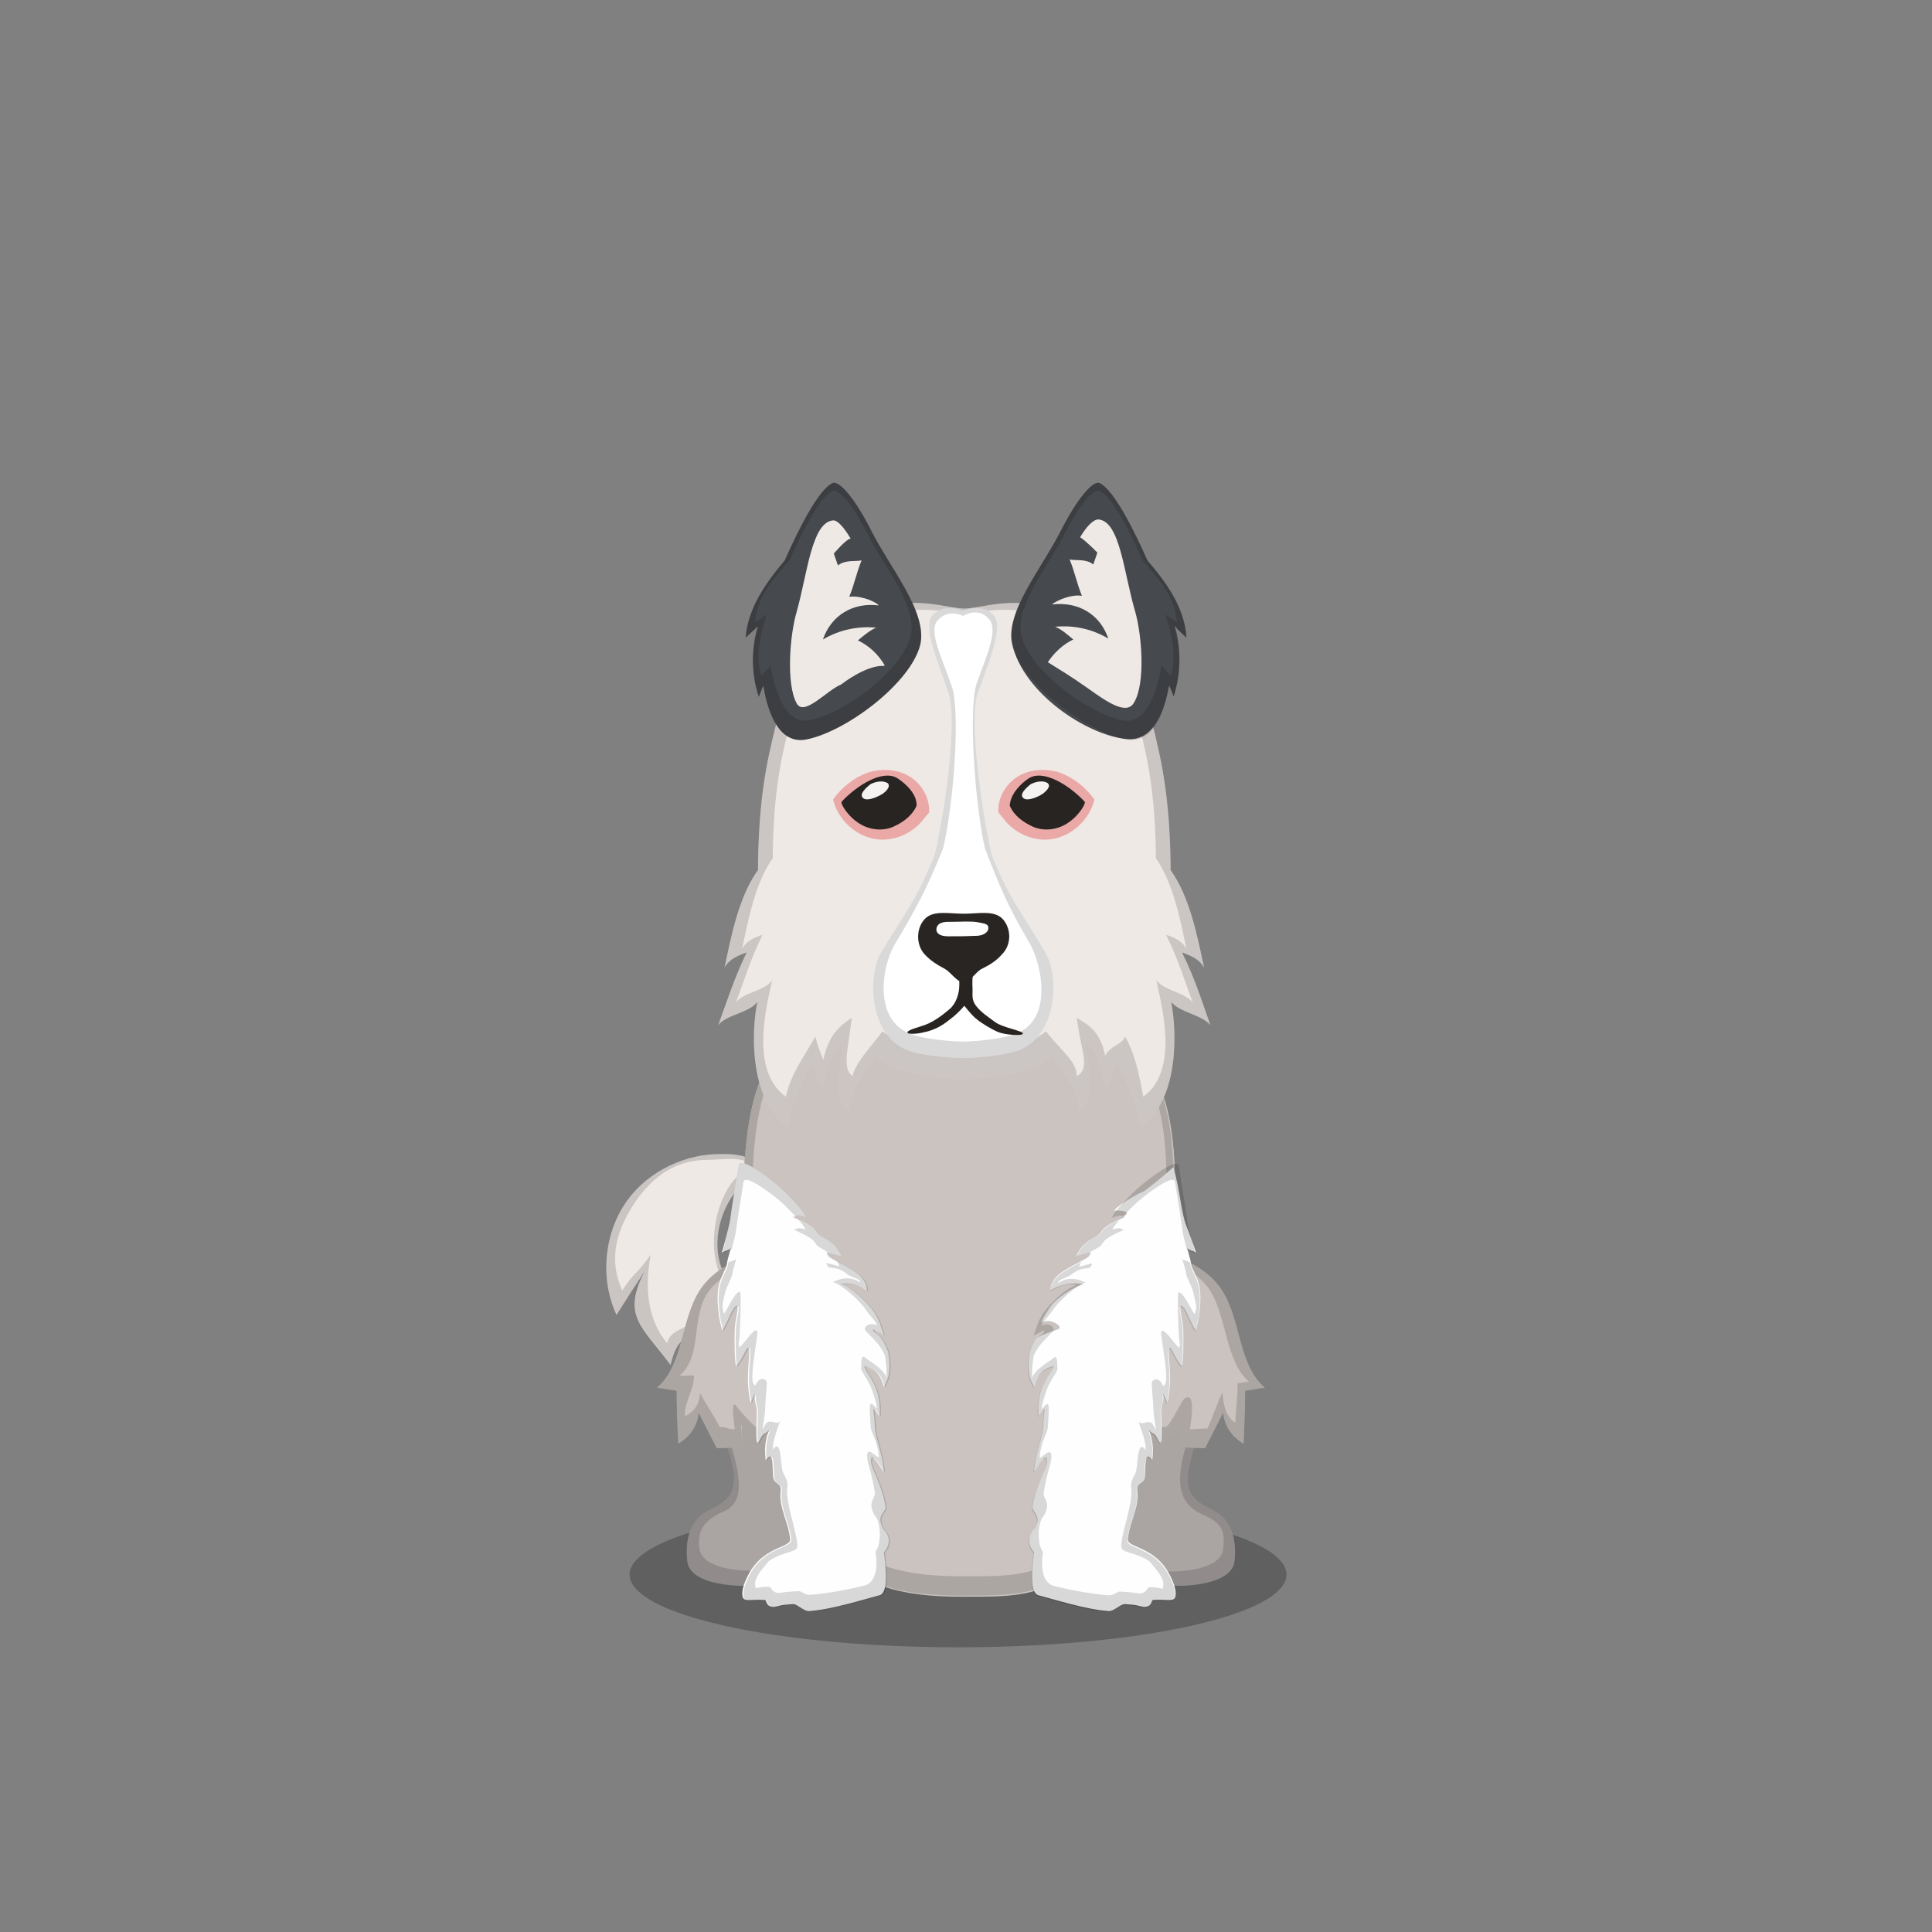﻿<?xml version="1.0" encoding="utf-8"?><!DOCTYPE svg PUBLIC "-//W3C//DTD SVG 1.1//EN" "http://www.w3.org/Graphics/SVG/1.1/DTD/svg11.dtd"><svg x="0" y="0" width="340px" height="340px" viewBox="0, 0, 340, 340" preserveAspectRatio="xMidYMid" font-size="0" id="a" enable-background="new 0 0 340 340" xmlns="http://www.w3.org/2000/svg" xmlns:xlink="http://www.w3.org/1999/xlink" xmlns:xml="http://www.w3.org/XML/1998/namespace" version="1.1"><rect x="0" y="0" width="340" height="340" fill="#808080" stroke="none"/><g id="b" fill="#000"><g id="c"><g transform="translate(0, 0) translate(0, 224)" id="d"><ellipse cx="168.6" cy="53.1" rx="57.8" ry="12.8" fill-opacity="0.25" id="e" /></g><g id="f"><g transform="translate(105.9, 95.6) translate(0, 107)" id="g"><path d="M40.6 27.9 C34 31.5 24.6 28.4 21.5 21.6 C18.3 14.8 22.1 5.6 29.1 2.9 C26.8 1.1 24 0.4 21.1 0.5 C14.8 0.4 8.4 3.4 4.6 8.5 C0.4 14.2 -0.4 22.4 2.6 28.8 C5 25 5 25 7.5 21.2 C3.5 28.9 6.9 30.6 12.1 37.6 C12.7 35.3 13.2 33.9 14.9 32.7 C14.9 34.9 14.9 36.4 15.5 38.3 C16.2 40.7 16.7 41.1 17.2 42.4 C18.3 42.5 19.3 42.1 20.1 41.4 L19.9 44.6 C20.7 44.8 23.2 44.2 24 44.4 C29.1 44.6 37.1 44.8 40.7 39.1 C44.6 33.4 40.6 27.9 40.6 27.9 z" id="h" fill="#EFE9E6" /><path d="M40.6 27.9 C40.6 27.9 44.6 33.4 40.7 39.1 C37.1 44.8 29.1 44.6 24 44.4 C23.2 44.2 20.7 44.8 19.9 44.6 L20.1 41.4 C19.3 42.1 18.3 42.5 17.2 42.4 C16.7 41.1 16.2 40.7 15.5 38.3 C14.9 36.4 14.9 34.9 14.9 32.7 C13.2 33.9 12.7 35.3 12.1 37.6 C6.7 30.2 3.4 28.6 7.5 21.2 C5 25 5 25 2.6 28.8 C-0.4 22.4 0.4 14.2 4.6 8.5 C8.4 3.4 14.8 0.4 21.1 0.5 C24 0.4 26.8 1.1 29.1 2.9 C22.1 5.6 18.3 14.8 21.5 21.6 C24.6 28.4 34 31.5 40.6 27.9 z M40.3 29.6 C34.4 32.8 23.7 28 20.9 21.9 C18.1 15.8 20.5 4.9 26.7 2.5 C24.6 0.9 22 1.4 19.4 1.5 C13.7 1.4 9.9 3.6 6.4 8.2 C2.7 13.4 1 18.7 3.6 24.5 C5.8 21.1 6.3 21.6 8.6 18.2 C7.6 23.9 7.9 29.4 11.5 33.8 C12 31.7 13.9 31.5 15.5 30.4 C15.5 32.4 15.8 34.4 16.4 36.1 C17.2 39.1 20.7 40.1 21.4 39.5 L21.6 42.5 C22.3 42.7 25.9 42.3 26.7 42.5 C31.3 42.7 37.2 42.7 40.4 37.5 C41.8 34.9 40.6 31.9 40.3 29.6 z" opacity="0.16" id="i" /></g><g transform="translate(123.6, 274.8) scale(1.33) translate(-123.6, -274.8) translate(96.7, 100.9) translate(20, 132)" id="j"><path d="M10 26.1 C7.2 22.4 5.1 19.5 4.8 14.6 C4.5 9.6 7.9 5.1 12.4 2.9 C17.1 0.6 29.7 4.5 34.5 6.5 C42.3 9.7 42 22.9 34.4 27.1 C29.3 29.9 25.5 33.8 25.6 42.5 C25.6 44.4 18 45.2 13.2 45.1 C11.4 45.2 5.2 45 4.9 41.8 C4.6 38.9 5.3 36.2 8 35 C11.2 33.4 12 32 10 26.1 z" id="k" fill="#AAA5A3" /><path d="M10 26.1 C7.2 22.4 5.1 19.5 4.8 14.6 C4.5 9.6 7.9 5.1 12.4 2.9 C17.1 0.6 29.7 4.5 34.5 6.5 C42.3 9.7 42 22.9 34.4 27.1 C29.3 29.9 25.5 33.8 25.6 42.5 C25.6 44.4 18 45.2 13.2 45.1 C11.4 45.2 5.2 45 4.9 41.8 C4.6 38.9 5.3 36.2 8 35 C11.2 33.4 12 32 10 26.1 z M10 24.3 C11.8 29.7 12.8 33.8 9.9 35.2 C7.4 36.3 6.2 37.5 6.5 40.1 C6.8 43 12.4 43.2 14.1 43.1 C18.5 43.2 23.9 41.9 23.9 40.2 C23.8 32.3 28.7 29.3 33.4 26.7 C40.3 23 40.5 10.9 33.4 8 C29 6.2 17.5 2.6 13.3 4.7 C9.2 6.7 6.1 10.8 6.4 15.4 C6.6 19.9 7.4 21 10 24.3 z" opacity="0.15" id="l" /><path d="M6.5 6.1 C8.8 2.5 13.3 0.9 17.6 0.9 C21.7 1 38.5 2.1 41.1 13.1 C42.1 17.3 40.3 22.3 37.6 25.6 C35.7 24.9 32 24.7 32.1 23.7 C31.8 26.2 28.6 27.6 26.3 28.6 C26.7 27.4 26.2 25.9 25.2 25.2 C23.8 26.1 22.4 26.9 21 27.8 C19.1 26.9 18.7 25.5 18 23.3 C18 24.3 18 25.3 18.1 26.3 C16.9 26.3 15.7 26.3 14.6 26.3 C13.9 25.8 12.8 24.8 12.1 23.9 C12.1 24.9 12.2 25.8 12.3 26.8 C11.1 26.8 10 26.9 8.8 26.9 C8 25.3 7.2 23.8 6.4 22.2 C6.3 23.9 5.2 25.5 3.7 26.3 C3.6 24 3.5 21.6 3.5 19.3 C2.6 19.2 1.8 19 0.9 18.9 C4.4 15.9 4 10.1 6.5 6.1 z" id="m" fill="#CAC3C0" /><path d="M6.5 6.1 C8.8 2.5 13.3 0.9 17.6 0.9 C21.7 1 38.5 2.1 41.1 13.1 C42.1 17.3 40.3 22.3 37.6 25.6 C35.7 24.9 32 24.7 32.1 23.7 C31.8 26.2 28.6 27.6 26.3 28.6 C26.7 27.4 26.2 25.9 25.2 25.2 C23.8 26.1 22.4 26.9 21 27.8 C19.1 26.9 18.7 25.5 18 23.3 C18 24.3 18 25.3 18.1 26.3 C17 26.3 15.8 26.3 14.6 26.3 C13.9 25.8 12.8 24.8 12.1 23.9 C12.1 23.9 12.1 23.9 12 23.9 C12.1 24.9 12.2 25.8 12.3 26.8 C11.1 26.8 10 26.9 8.8 26.9 C8 25.3 7.2 23.8 6.4 22.2 C6.3 23.9 5.2 25.5 3.7 26.3 C3.6 24 3.5 21.6 3.5 19.3 C2.6 19.2 1.8 19 0.9 18.9 C4.4 15.9 4 10.1 6.5 6.1 z M7.5 6.5 C5.4 9.9 6.9 14.7 3.9 17.3 C4.7 17.4 5 17.2 5.8 17.3 C5.8 19.3 4.5 20.7 4.6 22.7 C5.9 22 6.5 21.1 6.6 19.6 C7.3 21 8.5 22.7 9.2 24.1 C10.2 24.1 10.1 24.4 11.2 24.4 C11.1 23.5 10.7 21.1 11.2 21.1 C11.8 21.9 13.4 23.7 14 24.1 C14.9 24.1 15.7 23.7 16.7 23.7 C16.6 22.8 17.4 21.9 17.4 21.1 C18 23 20.4 24.5 22 25.2 C23.2 24.4 24.9 24.5 26.1 23.7 C27 24.3 27.4 24.6 27.1 25.6 C29.1 24.7 30.3 23.5 30.5 21.4 C30.4 22.3 35.7 22.1 37.3 22.7 C39.6 19.9 39.7 15.8 38.9 12.3 C36.7 2.8 21.6 2 18.1 2 C14.5 2 9.4 3.4 7.5 6.5 z" opacity="0.15" id="n" /></g><g transform="translate(215, 274.8) scale(1.33) translate(-215, -274.8) translate(109.2, 100.9) translate(91.5, 155) scale(-1, 1) translate(-91.5, -155) translate(71, 132)" id="o"><path d="M9.6 26.1 C6.8 22.4 4.7 19.5 4.4 14.6 C4.1 9.6 7.5 5.1 12 2.9 C16.7 0.6 29.3 4.5 34.1 6.5 C41.9 9.7 41.6 22.9 34 27.1 C28.9 29.9 25.1 33.8 25.2 42.5 C25.2 44.4 17.6 45.2 12.8 45.1 C11 45.2 4.8 45 4.5 41.8 C4.2 38.9 4.9 36.2 7.6 35 C10.8 33.4 11.6 32 9.6 26.1 z" id="p" fill="#AAA5A3" /><path d="M9.6 26.1 C6.8 22.4 4.7 19.5 4.4 14.6 C4.1 9.6 7.5 5.1 12 2.9 C16.7 0.6 29.3 4.5 34.1 6.5 C41.9 9.7 41.6 22.9 34 27.1 C28.9 29.9 25.1 33.8 25.2 42.5 C25.2 44.4 17.6 45.2 12.8 45.1 C11 45.2 4.8 45 4.5 41.8 C4.2 38.9 4.9 36.2 7.6 35 C10.8 33.4 11.6 32 9.6 26.1 z M10.7 25.9 C12.5 31.3 11.9 34.2 8.9 35.6 C6.4 36.7 5.7 37.5 6 40.2 C6.3 43.1 11.9 43.3 13.6 43.2 C18 43.3 23.4 42.4 23.4 40.7 C23.3 32.8 28.3 29.3 33 26.8 C39.9 23 40.1 10.9 33 8 C28.6 6.2 17.1 2.6 12.9 4.7 C8.8 6.7 5.7 10.8 6 15.4 C6.2 19.9 8.2 22.5 10.7 25.9 z" opacity="0.15" id="q" /><path d="M6.1 6.1 C8.4 2.5 12.9 0.9 17.2 0.9 C21.3 1 38.1 2.1 40.7 13.1 C41.7 17.3 39.9 22.3 37.2 25.6 C35.3 24.9 31.6 24.7 31.7 23.7 C31.4 26.2 28.2 27.6 25.9 28.6 C26.3 27.4 25.8 25.9 24.8 25.2 C23.4 26.1 22 26.9 20.6 27.8 C18.7 26.9 18.3 25.5 17.6 23.3 C17.6 24.3 17.6 25.3 17.7 26.3 C16.5 26.3 15.3 26.3 14.2 26.3 C13.5 25.8 12.4 24.8 11.7 23.9 C11.7 23.9 11.7 23.9 11.6 23.9 C11.7 24.9 11.8 25.8 11.9 26.8 C10.7 26.8 9.6 26.9 8.4 26.9 C7.6 25.3 6.8 23.8 6 22.2 C5.9 23.9 4.8 25.5 3.3 26.3 C3.2 24 3.1 21.6 3.1 19.3 C2.2 19.2 1.4 19 0.5 18.9 C4 15.9 3.6 10.1 6.1 6.1 z" id="r" fill="#CAC3C0" /><path d="M6.1 6.1 C8.4 2.5 12.9 0.9 17.2 0.9 C21.3 1 38.1 2.1 40.7 13.1 C41.7 17.3 39.9 22.3 37.2 25.6 C35.3 24.9 31.6 24.7 31.7 23.7 C31.4 26.2 28.2 27.6 25.9 28.6 C26.3 27.4 25.8 25.9 24.8 25.2 C23.4 26.1 22 26.9 20.6 27.8 C18.7 26.9 18.3 25.5 17.6 23.3 C17.6 24.3 17.6 25.3 17.7 26.3 C16.5 26.3 15.3 26.3 14.2 26.3 C13.5 25.8 12.4 24.8 11.7 23.9 C11.7 23.9 11.7 23.9 11.6 23.9 C11.7 24.9 11.8 25.8 11.9 26.8 C10.7 26.8 9.6 26.9 8.4 26.9 C7.6 25.3 6.8 23.8 6 22.2 C5.9 23.9 4.8 25.5 3.3 26.3 C3.2 24 3.1 21.6 3.1 19.3 C2.2 19.2 1.4 19 0.5 18.9 C4 15.9 3.6 10.1 6.1 6.1 z M7.7 6.1 C5.5 9.7 5.7 15.4 2.6 18.1 C3.4 18.2 3.3 18.2 4.1 18.3 C4.1 20.3 4.3 21.5 4.4 23.5 C5.7 22.8 6 21 6.1 19.5 C6.8 20.9 7.4 22.9 8.1 24.3 C9.2 24.3 9.3 24.4 10.4 24.4 C10.3 23.5 9.5 19.1 11.2 20.4 C11.8 21.2 12.9 23.7 13.6 24.1 C14.6 24.1 14.9 24 15.9 24 C15.8 23.1 17.9 22.3 17.9 21.4 C18.5 23.4 18.9 24.6 20.6 25.4 C21.8 24.6 24 23.7 25.2 22.9 C26.1 23.5 27.4 24.6 27.1 25.6 C29.1 24.7 31.3 23.3 31.6 21.1 C31.5 22 34.6 22.5 36.2 23.2 C38.6 20.3 39.3 16.2 38.4 12.5 C36.2 2.5 21.2 1.5 17.6 1.5 C13.8 1.5 9.8 2.9 7.7 6.1 z" opacity="0.15" id="s" /></g><g transform="translate(-285.9, 63.6) translate(26, 89)" id="t"><path d="M397 32.1 C391 38.3 389.6 53.9 391.7 73.6 C393.8 93.4 398.5 110.6 404.4 118.6 C410.3 126.6 419.1 128.3 429.1 128.3 C439.1 128.3 444.7 128.5 451.9 120.5 C459 112.6 463.7 84.2 465.1 74.4 C466.5 64.7 469.4 41 460.1 32.9 C455.5 28.8 444.8 7 431.3 6.5 C417.8 6 403 26 397 32.1 z" id="u" fill="#CAC3C0" /><path d="M397 32.1 C391 38.3 389.6 53.9 391.7 73.6 C392.6 81.9 396.1 90.6 397.8 97.5 C400.1 107.1 401 114.1 404.4 118.7 C410.3 126.7 419.1 128.4 429.1 128.4 C439.1 128.4 444.7 128.6 451.9 120.6 C459 112.7 463.7 84.3 465.1 74.5 C466.5 64.8 469.4 41.1 460.1 33 C455.5 28.9 444.8 7.3 431.3 6.8 C417.8 6.2 403 26 397 32.1 z" id="v" fill="#CAC3C0" /><path d="M397 32.1 C403 26 417.8 6.2 431.1 6.6 C444.7 7.1 455.4 28.8 459.9 32.8 C469.2 40.9 466.3 64.6 464.9 74.3 C463.5 84.1 458.8 112.5 451.7 120.4 C444.5 128.4 438.9 128.2 428.9 128.2 C418.9 128.2 410.1 126.5 404.2 118.5 C398.3 110.5 393.6 93.2 391.5 73.5 C389.6 53.9 391 38.3 397 32.1 z M398.3 32.4 C392.5 38.4 391.2 53.3 393.2 72.3 C395.2 91.4 399.7 107.8 405.4 115.5 C411.1 123.2 419.5 124.8 429.1 124.8 C438.7 124.8 444.1 125 451 117.3 C457.8 109.7 462.3 82.4 463.7 73 C465 63.7 467.8 40.9 458.9 33.1 C454.3 29.2 444.1 8.5 431 8 C418.2 7.5 404 26.5 398.3 32.4 z" opacity="0.15" id="w" /></g><g transform="translate(125.871, 203.35) scale(0.976, 0.819) translate(-124.8, -189.2) translate(91.4, 76) translate(33, 114)" id="x"><g id="y"><path d="M4.6 1.3 C4 6.3 3.4 9.9 3.1 13 C3 14 1.8 19.3 1.6 20.1 C2.3 19.5 2.7 19.7 3.1 19.2 C3.4 18.7 2.6 21.3 2.5 22.5 C2.4 23.5 1.5 25 1.1 26.8 C0.4 29.9 1.2 35.5 1.7 36.8 C2.8 34.7 3.6 31.3 4.4 31.5 C4.6 32.5 4 34.1 3.9 36.9 C3.9 38.2 3.8 43.8 4.2 44.4 C5.5 42.9 6.2 39.4 6.5 40.9 C6.6 41.5 6.4 43.5 6.3 46.2 C6.2 48.6 6.6 51.9 6.8 52.3 C7.7 49.8 7.5 50.3 7.5 51.3 C7.5 52.1 7.9 53.2 7.9 54.1 C7.9 56.4 7.5 62.7 8.4 60.4 C9.3 58.1 9.4 59.5 10.1 58.1 C9.1 61.4 9.4 63.3 9.5 64.7 C11.1 61.9 10.6 67 10.9 68.6 C11.2 69.9 12.4 69.6 12.2 71.3 C11.8 74.8 13.7 78.2 13.9 81.7 C14 83.4 9.6 83.2 6.9 88.2 C6.4 89.1 5.1 91.9 5.3 93.7 C5.4 95.3 6.7 94.5 9.3 94.7 C9.8 94.7 9.4 96.2 11 96.2 C12.2 96 11.7 95.8 14.4 95.6 C15.2 95.5 16.4 97.2 17.4 97.1 C21.6 96.7 27.1 94.6 30 93.7 C31.2 93.4 31.5 90.3 30.8 84.5 C32 82.8 32 81.1 30.8 79.6 C29.2 76.5 31.2 75.9 31.1 74.7 C30.5 69.9 28.6 66.7 28.5 65.1 C28.3 61.5 31 68.4 30.8 66.8 C30.4 62.5 29.2 59.5 29.2 57.6 C29 52.9 28.4 52.7 30 55.2 C30.1 54.6 30.2 51.9 29.5 49.6 C28.8 47.2 27.2 45.1 27.3 44.4 C27.4 44.6 28.6 44.7 29.5 45.8 C30.2 46.6 30.7 48.4 30.8 48.9 C31.7 47.1 32.1 45.5 31.6 41.5 C31.5 41.1 31 39.5 30.4 38.6 C29.8 37.6 29 37.3 28.9 36.9 C28.7 36.2 29.3 36.8 30.8 37.7 C30.3 36.3 30.1 34.6 28.9 32.6 C28 31 24.8 27.3 23.1 26.9 C23.6 26.6 25.5 26.3 27.7 28.2 C27.9 27.3 27.2 25.7 26.2 24.7 C24.1 22.8 21.2 21.5 20.8 20.8 C20.1 19.5 20.6 20.1 23.1 20.8 C21.8 17.1 19.3 17.1 18.6 15.6 C18 14.3 16.4 13.5 14.3 12.4 C15.3 12.5 14.5 11.6 16.7 12.4 C16.2 10.8 12.8 6.8 11.5 5.5 C10 4 4.8 -0.8 4.6 1.3 z" id="z" fill="#FEFEFE" /><path d="M14.9 12.3 C13.8 10.9 12.6 9.5 11.9 8.8 C10.5 7.4 5.7 3 5.5 4.9 C4.9 9.5 4.4 12.9 4.1 15.7 C4 16.6 2.9 21.5 2.7 22.3 C3.3 21.7 3.7 21.9 4.1 21.5 C4.4 21 3.6 23.4 3.5 24.6 C3.4 25.5 2.6 26.9 2.2 28.6 C1.6 31.3 1.6 32 2 33.2 C3 31.3 4.1 28.3 4.9 28.5 C5.1 29.4 4.9 35.2 4.8 37.8 C4.8 39 4.4 39.9 4.8 40.4 C6 39.1 7.7 35.7 8 37.1 C8.1 37.7 7.1 43.9 7.1 46.4 C7 48.6 7.5 48.3 7.6 48.7 C8.4 46.4 9.7 47.2 9.7 48.1 C9.7 48.8 9.4 52.6 9.4 53.5 C9.4 55.6 8.5 59.4 9.3 57.3 C10.1 55.2 11.5 57.5 12.1 56.2 C11.2 59.3 10.7 61.1 10.8 62.4 C12.3 59.8 12.2 65.4 12.5 66.9 C12.8 68.1 13.6 68.9 13.4 70.5 C13 73.7 15.1 79.8 15.2 83 C15.3 84.6 12.9 84.1 10.1 86.3 C9.6 87.1 7.4 89.7 7.6 91.4 C7.7 92.9 7.7 91.7 10.1 91.9 C10.6 91.9 10.5 93.2 12 93.2 C13.1 93 12.8 93 15.3 92.8 C16 92.7 16.5 93.7 17.5 93.6 C21.4 93.2 24.6 92.4 27.3 91.6 C28.4 91.3 30 89.7 29.3 84.3 C30.4 82.7 30.3 77.9 29.2 76.6 C27.7 73.7 29.3 72.8 29.2 71.7 C28.6 67.3 27.9 65.6 27.8 64.1 C27.6 60.8 30.1 65.2 29.9 63.7 C29.5 59.7 28.4 58.9 28.4 57.1 C28.2 52.8 28 51.3 29.5 53.6 C29.6 53 29.3 51.8 28.7 49.7 C28.1 47.5 26.6 45.5 26.7 44.9 C26.8 45.1 26.5 41.6 27.4 42.6 C28 43.3 30.7 44.9 31.3 46.9 C31.2 44.5 31.4 45.9 31 42.2 C30.9 41.8 30.2 40.3 29.6 39.5 C29 38.6 27.5 37 27.4 36.6 C27.2 36 28.2 34.9 29.6 35.7 C29.1 34.4 28.5 34 27.4 32.1 C26.6 30.6 23.2 26.8 21.6 26.4 C22.1 26.1 24.5 24.7 26.5 26.5 C26.7 25.7 25 25.5 24.1 24.6 C22.2 22.8 21 23.7 20.7 23 C20.1 21.8 20.5 22.4 22.8 23 C22.7 22.6 22.5 22.2 22.3 21.9 C23.4 22.6 25.1 23.6 26.4 24.8 C27.4 25.8 28.1 27.4 27.9 28.3 C25.7 26.4 23.8 26.7 23.3 27 C25 27.4 28.2 31.1 29.1 32.7 C30.3 34.7 30.5 36.4 31 37.8 C29.5 36.9 28.9 36.3 29.1 37 C29.2 37.4 30 37.7 30.6 38.7 C31.2 39.6 31.7 41.2 31.8 41.6 C32.3 45.6 31.9 47.2 31 49 C30.9 48.5 30.4 46.7 29.7 45.9 C28.8 44.8 27.6 44.7 27.5 44.5 C27.4 45.2 29 47.3 29.7 49.7 C30.4 52 30.3 54.7 30.2 55.3 C28.6 52.8 29.2 53 29.4 57.7 C29.4 59.6 30.6 62.6 31 66.9 C31.2 68.5 28.5 61.6 28.7 65.2 C28.8 66.8 30.7 70 31.3 74.8 C31.4 76 29.4 76.6 31 79.7 C32.2 81.2 32.2 82.9 31 84.6 C31.7 90.4 31.4 93.5 30.2 93.8 C27.3 94.7 21.8 96.8 17.6 97.2 C16.6 97.3 15.4 95.6 14.6 95.7 C11.9 95.9 12.4 96.1 11.2 96.3 C9.6 96.3 10 94.8 9.5 94.8 C6.9 94.6 5.6 95.4 5.5 93.8 C5.3 92 6.6 89.2 7.1 88.3 C9.8 83.3 14.2 83.5 14.1 81.8 C13.9 78.3 12 74.9 12.4 71.4 C12.6 69.7 11.4 70 11.1 68.7 C10.8 67.1 11.3 62 9.7 64.8 C9.6 63.4 9.3 61.5 10.3 58.2 C9.6 59.6 9.5 58.2 8.6 60.5 C7.7 62.8 8.1 56.5 8.1 54.2 C8.1 53.3 7.7 52.2 7.7 51.4 C7.7 50.4 7.9 49.9 7 52.4 C6.8 52 6.4 48.7 6.5 46.3 C6.6 43.6 6.8 41.6 6.7 41 C6.4 39.5 5.7 43 4.4 44.5 C4 43.9 4.1 38.3 4.1 37 C4.2 34.2 4.8 32.6 4.6 31.6 C3.8 31.4 3 34.8 1.9 36.9 C1.4 35.6 0.6 30 1.3 26.9 C1.7 25.1 2.6 23.6 2.7 22.6 C2.8 21.4 3.6 18.8 3.3 19.3 C2.9 19.8 2.5 19.6 1.8 20.2 C1.8 19.3 3 14 3.1 13 C3.4 9.9 4 6.3 4.6 1.3 C4.8 -0.8 10 4 11.5 5.5 C12.8 6.8 16.2 10.8 16.7 12.4 C15.2 11.9 15.1 12.1 14.9 12.3 z M15.4 13 C16.9 13.8 18.1 14.6 18.6 15.6 C19.3 17.1 21.8 17.1 23.1 20.8 C21.8 20.4 21 20.1 20.7 20 C19.8 19.2 18.8 18.9 18.5 18.1 C17.9 16.9 16.5 16.2 14.5 15.1 C15.4 15.2 14.7 14.4 16.7 15.1 C16.5 14.6 16 13.8 15.4 13 z" opacity="0.15" id="a1" /><path d="M83 1.7 C84.2 6.5 84.4 11.6 85.4 14.5 C85.7 15.3 86.9 19.3 87.1 20.1 C86.4 19.5 86 19.7 85.6 19.2 C85.3 18.7 86.1 21.3 86.2 22.5 C86.3 23.5 87.2 25 87.6 26.8 C88.3 29.9 87.5 35.5 87 36.8 C85.9 34.7 85.1 31.3 84.3 31.5 C84.1 32.5 84.7 34.1 84.8 36.9 C84.8 38.2 84.9 43.8 84.5 44.4 C83.2 42.9 82.5 39.4 82.2 40.9 C82.1 41.5 82.3 43.5 82.4 46.2 C82.5 48.6 82.1 51.9 81.9 52.3 C81 49.8 81.2 50.3 81.2 51.3 C81.2 52.1 80.8 53.2 80.8 54.1 C80.8 56.4 81.2 62.7 80.3 60.4 C79.4 58.1 79.3 59.5 78.6 58.1 C79.6 61.4 79.3 63.3 79.2 64.7 C77.6 61.9 78.1 67 77.8 68.6 C77.5 69.9 76.3 69.6 76.5 71.3 C76.9 74.8 75 78.2 74.8 81.7 C74.7 83.4 79.1 83.2 81.8 88.2 C82.3 89.1 83.6 91.9 83.4 93.7 C83.3 95.3 82 94.5 79.4 94.7 C78.9 94.7 79.3 96.2 77.7 96.2 C76.5 96 77 95.8 74.3 95.6 C73.5 95.5 72.3 97.2 71.3 97.1 C67.1 96.7 61.6 94.6 58.7 93.7 C57.5 93.4 57.2 90.3 57.9 84.5 C56.7 82.8 56.7 81.1 57.9 79.6 C59.5 76.5 57.5 75.9 57.6 74.7 C58.2 69.9 60.1 66.7 60.2 65.1 C60.4 61.5 57.7 68.4 57.9 66.8 C58.3 62.5 59.5 59.5 59.5 57.6 C59.7 52.9 60.3 52.7 58.7 55.2 C58.6 54.6 58.5 51.9 59.2 49.6 C59.9 47.2 61.5 45.1 61.4 44.4 C61.3 44.6 60.1 44.7 59.2 45.8 C58.5 46.6 58 48.4 57.9 48.9 C57 47.1 56.6 45.5 57.1 41.5 C57.2 41.1 57.7 39.5 58.3 38.6 C58.9 37.6 62.4 36.7 62.5 36.3 C62.7 35.6 60.7 34.1 59.2 35.1 C59.7 33.7 59.8 33.6 60.9 31.6 C61.8 30 65.1 27.3 66.8 26.9 C66.3 26.6 63.1 26.3 60.9 28.2 C60.7 27.3 61.4 25.7 62.4 24.7 C64.5 22.8 67.4 21.5 67.8 20.8 C68.5 19.5 68 20.1 65.5 20.8 C66.8 17.1 69.3 17.1 70 15.6 C70.6 14.3 72.2 13.5 74.3 12.4 C73.2 12.5 76.8 11.1 72.3 11 C73.3 9.7 76.5 7.4 77.7 6.9 C78.5 6.2 80.6 4.3 83 1.7 z" id="b1" fill="#FEFEFE" /><path d="M73.9 12.3 C75 10.9 76.2 9.5 76.9 8.8 C78.3 7.4 83.1 3 83.3 4.9 C83.9 9.5 84.4 12.9 84.7 15.7 C84.8 16.6 85.9 21.5 86.1 22.3 C85.5 21.7 85.1 21.9 84.7 21.5 C84.4 21 85.2 23.4 85.3 24.6 C85.4 25.5 86.2 26.9 86.6 28.6 C87.2 31.5 87.3 32.1 86.8 33.3 C85.8 31.4 84.7 28.4 83.9 28.6 C83.7 29.5 83.9 35.3 84 37.9 C84 39.1 84.4 40 84 40.5 C82.8 39.1 81.1 35.8 80.8 37.2 C80.7 37.8 81.7 44 81.7 46.5 C81.8 48.7 81.3 48.4 81.2 48.8 C80.4 46.5 79.1 47.3 79.1 48.2 C79.1 48.9 79.4 52.7 79.4 53.6 C79.4 55.7 80.3 59.5 79.5 57.4 C78.7 55.3 77.3 57.6 76.7 56.3 C77.6 59.4 78.1 61.2 78 62.5 C76.5 59.9 76.6 65.5 76.3 67 C76 68.2 75.2 69 75.4 70.6 C75.8 73.8 73.7 79.9 73.6 83.1 C73.5 84.7 75.9 84.2 78.7 86.4 C79.2 87.2 81.4 89.8 81.2 91.5 C81.1 93 81.1 91.8 78.7 92 C78.2 92 78.3 93.3 76.8 93.3 C75.7 93.1 76 93.1 73.5 92.9 C72.8 92.8 72.3 93.8 71.3 93.7 C67.4 93.3 64.2 92.5 61.5 91.7 C60.4 91.4 58.8 89.8 59.5 84.4 C58.4 82.8 58.5 78 59.6 76.7 C61.1 73.8 59.5 72.9 59.6 71.8 C60.2 67.4 60.9 65.7 61 64.2 C61.2 60.9 58.7 65.3 58.9 63.8 C59.3 59.8 60.4 59 60.4 57.2 C60.6 52.9 60.8 51.4 59.3 53.7 C59.2 53.1 59.5 51.9 60.1 49.8 C60.7 47.6 62.2 45.6 62.1 45 C62 45.2 62.3 41.7 61.4 42.7 C60.8 43.4 58.1 45 57.5 47 C57.6 44.6 57.4 46 57.8 42.3 C57.9 41.9 58.6 40.4 59.2 39.6 C59.8 38.7 61.3 37.1 61.4 36.7 C61.6 36.1 60.6 35 59.2 35.8 C59.7 34.5 60.3 34.1 61.4 32.2 C62.2 30.7 65.6 26.9 67.2 26.5 C66.7 26.2 64.3 24.8 62.3 26.6 C62.1 25.8 63.8 25.6 64.7 24.7 C66.6 22.9 67.8 23.8 68.1 23.1 C68.7 21.9 68.3 22.5 66 23.1 C66.1 22.7 66.3 22.3 66.5 22 C65.4 22.7 63.7 23.7 62.4 24.9 C61.4 25.9 60.7 27.5 60.9 28.4 C63.1 26.5 65 26.8 65.5 27.1 C63.8 27.5 60.6 31.2 59.7 32.8 C58.5 34.8 58.3 36.5 57.8 37.9 C59.3 37 59.9 36.4 59.7 37.1 C59.6 37.5 58.8 37.8 58.2 38.8 C57.6 39.7 57.1 41.3 57 41.7 C56.5 45.7 56.9 47.3 57.8 49.1 C57.9 48.6 58.4 46.8 59.1 46 C60 44.9 61.2 44.8 61.3 44.6 C61.4 45.3 59.8 47.4 59.1 49.8 C58.4 52.1 58.5 54.8 58.6 55.4 C60.2 52.9 59.6 53.1 59.4 57.8 C59.4 59.7 58.2 62.7 57.8 67 C57.6 68.6 60.3 61.7 60.1 65.3 C60 66.9 58.1 70.1 57.5 74.9 C57.4 76.1 59.4 76.7 57.8 79.8 C56.6 81.3 56.6 83 57.8 84.7 C57.1 90.5 57.4 93.6 58.6 93.9 C61.5 94.8 67 96.9 71.2 97.3 C72.2 97.4 73.4 95.7 74.2 95.8 C76.9 96 76.4 96.2 77.6 96.4 C79.2 96.4 78.8 94.9 79.3 94.9 C81.9 94.7 83.2 95.5 83.3 93.9 C83.5 92.1 82.2 89.3 81.7 88.4 C79 83.4 74.6 83.6 74.7 81.9 C74.9 78.4 76.8 75 76.4 71.5 C76.2 69.8 77.4 70.1 77.7 68.8 C78 67.2 77.5 62.1 79.1 64.9 C79.2 63.5 79.5 61.6 78.5 58.3 C79.2 59.7 79.3 58.3 80.2 60.6 C81.1 62.9 80.7 56.6 80.7 54.3 C80.7 53.4 81.1 52.3 81.1 51.5 C81.1 50.5 80.9 50 81.8 52.5 C82 52.1 82.4 48.8 82.3 46.4 C82.2 43.7 82 41.7 82.1 41.1 C82.4 39.6 83.1 43.1 84.4 44.6 C84.8 44 84.7 38.4 84.7 37.1 C84.6 34.3 84 32.7 84.2 31.7 C85 31.5 85.8 34.9 86.9 37 C87.4 35.7 88.2 30.1 87.5 27 C87.1 25.2 86.2 23.7 86.1 22.7 C86 21.5 85.2 18.9 85.5 19.4 C85.9 19.9 86.3 19.7 87 20.3 C86.8 19.5 85.6 14.2 85.5 13.2 C85.2 10.1 84.6 6.5 84 1.5 C83.8 -0.6 78.6 4.2 77.1 5.7 C75.8 7 72.4 11 71.9 12.6 C73.5 11.9 73.6 12.1 73.9 12.3 z M73.3 13 C71.8 13.8 70.6 14.6 70.1 15.6 C69.4 17.1 66.9 17.1 65.6 20.8 C66.9 20.4 67.7 20.1 68 20 C68.9 19.2 69.9 18.9 70.2 18.1 C70.8 16.9 72.2 16.2 74.2 15.1 C73.3 15.2 74 14.4 72 15.1 C72.2 14.6 72.7 13.8 73.3 13 z" opacity="0.15" id="c1" /></g></g></g><g id="d1"><g transform="translate(102.8, 80.8) translate(23, 25)" id="e1"><g id="f1"><g id="g1"><path d="M87.2 74.6 C85.9 71 84.6 66.6 82.2 61.8 C83.8 62.4 85.3 63 86.1 64.5 C84.9 58.9 83.6 52.1 80.2 47.3 C80.2 46.9 80.2 46.5 80.2 46.1 C80 31.9 77.9 25.5 76.4 19.1 C74 9 65.6 3.7 57.8 1.1 C52.1 -0.8 46.6 1.3 43.9 1.3 C41.2 1.3 35.7 -0.8 30 1.1 C22.1 3.8 13.7 9 11.4 19.1 C9.9 25.5 7.8 31.9 7.6 46.1 C7.6 46.5 7.6 46.9 7.6 47.3 C4.2 52 2.9 58.9 1.7 64.5 C2.5 63 4 62.4 5.6 61.8 C3.3 66.6 1.9 71.1 0.6 74.6 C2.1 72.7 6 72.5 7.5 70.5 C6.5 74.9 5.8 87.6 12.8 92.5 C13.7 88.4 15.2 84.6 17.2 81.1 C17.5 82.6 18.1 84.3 18.9 86.1 C19.9 80.8 20.9 78.7 22.5 77.6 C21.8 84 20.9 88 23.7 89.6 C23.6 86.7 26 83.3 28.4 80.2 C32.3 83 36.8 84 43.9 84 C51.1 83.9 55.5 83 59.4 80.2 C61.8 83.4 64.2 86.8 64.1 89.6 C66.8 88 66 84 65.3 77.6 C66.9 78.8 67.9 80.8 68.9 86.1 C69.7 84.3 70.2 82.6 70.6 81.1 C72.6 84.6 74.2 88.5 75 92.5 C82 87.5 81.2 74.9 80.3 70.5 C81.8 72.4 85.6 72.7 87.2 74.6 z" id="h1" fill="#EFE9E6" /><path d="M87.2 74.6 C85.6 72.7 81.8 72.4 80.3 70.5 C81.2 74.9 82 87.5 75 92.5 C74.2 88.5 72.6 84.6 70.6 81.1 C70.2 82.6 69.7 84.3 68.9 86.1 C67.9 80.8 66.9 78.8 65.3 77.6 C66 84 66.8 88 64.1 89.6 C64.2 86.8 61.8 83.4 59.4 80.2 C55.5 83 51.1 83.9 43.9 84 C36.8 84 32.3 83 28.4 80.2 C26 83.3 23.6 86.7 23.7 89.6 C20.9 88 21.8 84 22.5 77.6 C20.9 78.7 19.9 80.8 18.9 86.1 C18.1 84.3 17.5 82.6 17.2 81.1 C15.2 84.6 13.7 88.4 12.8 92.5 C5.8 87.6 6.5 74.9 7.5 70.5 C6 72.5 2.1 72.7 0.6 74.6 C1.9 71.1 3.3 66.6 5.6 61.8 C4 62.4 2.5 63 1.7 64.5 C2.9 58.9 4.2 52 7.6 47.3 C7.6 46.9 7.6 46.5 7.6 46.1 C7.8 31.9 9.9 25.5 11.4 19.1 C13.7 9 22.1 3.8 30 1.1 C35.7 -0.8 41.2 1.3 43.9 1.3 C46.6 1.3 52.1 -0.8 57.8 1.1 C65.6 3.7 74 9 76.4 19.1 C77.9 25.5 80 31.9 80.2 46.1 C80.2 46.5 80.2 46.9 80.2 47.3 C83.6 52.1 84.9 58.9 86.1 64.5 C85.3 63 83.8 62.4 82.2 61.8 C84.6 66.6 85.9 71 87.2 74.6 z M84.1 70.6 C82.8 67.2 81.6 63.1 79.4 58.7 C80.9 59.2 82.3 59.8 83 61.2 C81.9 56 80.7 49.7 77.6 45.2 C77.6 44.9 77.6 44.5 77.6 44.1 C77.4 31 75.4 25 74 19.1 C71.8 9.7 64 4.8 56.8 2.4 C51.5 0.6 46.4 2.1 43.9 2.1 C41.4 2.1 36.3 0.6 31 2.4 C23.7 4.9 15.9 9.7 13.8 19.1 C12.4 25 10.4 31 10.2 44.1 C10.2 44.5 10.2 44.9 10.2 45.2 C7.1 49.6 5.9 56 4.8 61.2 C5.5 59.8 6.9 59.2 8.4 58.7 C6.2 63.1 5 67.3 3.7 70.6 C5.1 68.8 8.8 68.6 10.1 66.7 C9.2 70.8 6 82.6 12.5 87.2 C13.3 83.3 15.9 79.8 17.7 76.6 C18 78 18.4 79 19.1 80.7 C20.1 75.8 22.6 74.4 24.1 73.3 C23.4 79.3 22.4 82 24.2 83.6 C24.8 81.2 27.3 78.6 29.5 75.7 C33.1 78.3 37.3 80 43.9 80 C50.6 79.9 54.7 78.3 58.3 75.7 C60.5 78.7 63.8 81 63.7 83.6 C66.2 82.1 64.4 79.3 63.7 73.3 C65.2 74.4 67.7 75.1 68.7 80 C69.4 78.3 71.8 78 72.2 76.6 C74 79.8 74.7 83.4 75.4 87.2 C81.9 82.5 78.5 70.8 77.7 66.7 C79 68.5 82.6 68.8 84.1 70.6 z" opacity="0.15" id="i1" /></g></g></g><g transform="translate(151.3, 121.5) scale(0.8) translate(-151.3, -121.5) translate(109.9, 75.8) translate(16, 0)" id="j1"><g id="k1"><path d="M27.8 10.3 C24.4 3.6 20.9 -0.6 19.4 0.1 C16.2 1.6 11.7 10.8 8.9 17.1 C4.7 22.1 0.8 27.6 0.3 34.1 C1.2 33.3 2.1 32.4 3 31.6 C1.5 36.6 1.5 42.1 3.2 47.1 C3.5 46.3 3.8 45.5 4.2 44.7 C5.2 50.9 7.8 57.6 13.6 56.5 C22.4 54.8 36.6 44.1 38.7 35.7 C40.4 28.5 32.1 18.9 27.8 10.3 z" id="l1" fill="#46494D" /><path d="M27.8 10.3 C32.1 18.9 40.4 28.5 38.7 35.7 C36.6 44.1 22.4 54.8 13.6 56.5 C7.8 57.6 5.2 50.9 4.2 44.7 C3.8 45.5 3.5 46.3 3.2 47.1 C1.5 42.1 1.5 36.6 3 31.6 C2.1 32.4 1.2 33.3 0.3 34.1 C0.8 27.6 4.7 22.1 8.9 17.1 C11.7 10.8 16.2 1.6 19.4 0.1 C20.9 -0.6 24.4 3.6 27.8 10.3 z M26.9 10.9 C23.9 4.9 20.7 1.2 19.4 1.8 C16.6 3.1 12.5 11.3 10 17 C6.2 21.5 2.8 25 2.4 30.8 C3.2 30.1 4.1 29.7 4.9 29 C3.6 33.5 2.3 38.1 3.8 42.6 C4.1 41.9 5.4 40.9 5.8 40.2 C6.7 45.7 9 53.2 14.2 52.3 C22.1 50.8 34.8 41.2 36.6 33.7 C38.2 27.2 30.8 18.6 26.9 10.9 z" opacity="0.15" id="m1" /><path d="M25 34.7 C26.2 33.7 27.6 32.5 29 31.9 C25 31.5 20.8 32.4 17.3 34.5 C19.1 29.2 23.9 26.3 29.5 27 C29.5 26.9 29.5 26.9 29.4 26.8 C28.1 25.8 25.2 24.8 23.1 25.1 C24.3 22.1 24.6 20.1 25.8 17.1 C24.4 17.4 22.3 16.9 20.6 18.2 L19.7 15.6 C19.7 15.6 22.4 12.4 23.4 12.3 C21.9 9.8 20.5 8.2 19.5 8.3 C14.8 8.8 13.9 20 11.5 28.5 C10 33.6 9.2 44.3 11.5 48.5 C13.1 51.6 18.1 45.7 21.3 44.4 C21.3 44.4 26.6 40.2 30.6 40.3 C30.7 40.3 30.8 40.3 30.9 40.2 C29.5 37.8 27.5 35.9 25 34.7 z" id="n1" fill="#EFE9E6" /></g></g><g transform="translate(188.4, 121.5) scale(0.8) translate(-188.4, -121.5) translate(97.2, 75.8) translate(97.5, 28.5) scale(-1, 1) translate(-97.5, -28.5) translate(78, 0)" id="o1"><path d="M0.3 34.1 C0.7 27.5 4.6 22.1 8.9 17.1 C11.7 10.8 16.2 1.6 19.4 0.1 C20.9 -0.6 24.4 3.7 27.8 10.3 C32.1 18.9 40.3 28.5 38.6 35.6 C36.2 46.2 22.4 55.5 13.5 56.4 C7.7 57 5.2 50.6 4.1 44.6 C3.7 45.4 3.4 46.2 3.1 47 C1.5 42 1.4 36.5 2.9 31.5 C2.1 32.4 1.2 33.3 0.3 34.1 z" id="p1" fill="#46494D" /><path d="M27.8 10.3 C32.1 18.9 40.4 28.5 38.7 35.7 C36.6 44.1 22.4 54.8 13.6 56.5 C7.8 57.6 5.2 50.9 4.2 44.7 C3.8 45.5 3.5 46.3 3.2 47.1 C1.5 42.1 1.5 36.6 3 31.6 C2.1 32.4 1.2 33.3 0.3 34.1 C0.8 27.6 4.7 22.1 8.9 17.1 C11.7 10.8 16.2 1.6 19.4 0.1 C20.9 -0.6 24.4 3.6 27.8 10.3 z M26.9 10.9 C23.9 4.9 20.7 1.2 19.4 1.8 C16.5 3.1 12.5 11.3 10 17 C6.2 21.5 2.8 25 2.4 30.8 C3.2 30.1 4.1 29.7 4.9 29 C3.6 33.5 2.3 38.1 3.8 42.6 C4.1 41.9 5.4 40.9 5.8 40.2 C6.7 45.7 9 53.2 14.2 52.3 C22.1 50.8 34.8 41.2 36.6 33.7 C38.2 27.2 30.8 18.6 26.9 10.9 z" opacity="0.15" id="q1" /><path d="M11.6 28.3 C14.1 19.8 14.9 8.6 19.6 8.1 C20.7 8 22.2 9.5 23.7 12 C22.3 12.9 19.9 15.4 19.9 15.4 L20.8 18 C22.4 16.7 24.5 17.2 26 16.9 C24.8 19.9 24.5 21.9 23.3 24.9 C25.5 24.5 28.7 25.8 29.9 26.8 C24.2 26.1 19.3 28.9 17.5 34.3 C21 32.2 25.1 31.3 29.2 31.7 C27.7 32.3 26.4 33.5 25.2 34.5 C27.5 35.6 29.4 37.4 30.8 39.5 C27.8 41.4 26 42.4 21.9 45.3 C18.1 48 13.4 51.4 11.8 48.3 C9.3 44.1 10.1 33.5 11.6 28.3 z" id="r1" fill="#EFE9E6" /></g><g id="s1"><g transform="translate(102.6, 76.9) translate(51, 30)" id="t1"><g id="u1"><path d="M30.4 60.8 C26.6 54.2 23.9 51.2 20.9 43.5 C19 34.9 16.9 19.5 18.5 15 C20.3 9.9 23.1 3.4 21.3 1.4 C19.3 -0.9 15.9 0.6 15.9 0.6 C15.9 0.6 12.5 -0.9 10.5 1.4 C8.7 3.4 11.6 9.9 13.3 15 C14.9 19.6 12.9 34.9 10.9 43.5 C7.9 51.2 5.3 54.3 1.4 60.8 C-0.9 64.8 -0.8 75.4 6.3 78 C9.1 79 14.5 79.3 15.9 79.3 C17.2 79.3 22.6 79 25.5 78 C32.6 75.4 32.8 64.8 30.4 60.8 z" id="v1" fill="#FFF" /><path d="M30.4 60.8 C32.8 64.8 32.6 75.4 25.5 78 C22.6 79 17.2 79.3 15.9 79.3 C14.5 79.3 9.1 79 6.3 78 C-0.8 75.4 -0.9 64.8 1.4 60.8 C5.3 54.3 7.9 51.2 10.9 43.5 C12.9 34.9 14.9 19.6 13.3 15 C11.6 9.9 8.7 3.4 10.5 1.4 C12.5 -0.9 15.9 0.6 15.9 0.6 C15.9 0.6 19.3 -0.9 21.3 1.4 C23.1 3.4 20.3 9.9 18.5 15 C16.9 19.5 19 34.9 20.9 43.5 C23.9 51.2 26.6 54.2 30.4 60.8 z M27.6 59.1 C23.9 52.8 22.5 49.6 19.7 42.3 C17.9 34.1 16.8 17.6 18.3 13.3 C20 8.5 22.2 3.9 20.4 2 C18.5 -0.2 15.9 1.5 15.9 1.5 C15.9 1.5 13.3 0.1 11.4 2.3 C9.7 4.2 12.3 9.1 13.9 13.9 C15.4 18.3 14.3 34.1 12.4 42.3 C9.5 49.6 7.5 53.2 3.8 59.4 C1.6 63.2 0 72.7 6.8 75.1 C9.4 76.1 14.6 76.4 15.9 76.4 C17.1 76.4 22.3 76.1 25 75.1 C31.8 72.7 29.8 62.9 27.6 59.1 z" opacity="0.15" id="w1" /></g></g><g transform="translate(169.7, 175) scale(0.8) translate(-169.7, -178) translate(91.9, 95.9) translate(65, 74)" id="x1"><path d="M3.6 16.5 C6.8 15.9 8.5 14.5 9.9 13.4 C10.8 12.7 11.8 11.8 12.8 10.6 C14.1 12.2 15 13.2 15.6 13.6 C16.4 14.3 18.8 15.8 20.3 16.4 C21.8 17 25.7 17.3 25.7 16.7 C25.7 16.1 21.2 15.4 19.6 14.2 C18 13 16.4 12 15.3 10.5 C14.3 9.1 14.7 8.1 14.6 6.5 C14.5 4.5 14.8 2.3 14.9 0.8 C15 -1.2 11.7 -0.6 11.7 0.8 C11.7 2.2 11.7 4.3 11.7 6.1 C11.7 7.9 11 10.1 9.6 11.3 C8.2 12.5 6.3 14 4.2 14.8 C2.9 15.3 0.2 15.9 0.3 16.5 C0.3 16.9 2.4 16.8 3.6 16.5 z" id="y1" fill="#282421" /></g><g transform="translate(169.6, 166.8) scale(0.75) translate(-169.6, -166.8) translate(102.5, 93.5) translate(56, 65)" id="z1"><g id="a2"><path d="M20.3 1.6 C18.3 -0.6 14.7 0.3 11.1 0.3 C7.5 0.3 3.9 -0.6 1.9 1.6 C-0.1 3.8 -0.1 7.6 1.9 9.8 C3.3 11.3 4.7 12.2 6.6 13.2 C8.2 14.1 9.3 16.2 11 16.4 C12.8 16.2 13.8 14 15.4 13.2 C17.4 12.2 18.8 11.3 20.1 9.8 C22.3 7.6 22.3 3.9 20.3 1.6 z" id="b2" fill="#282523" /><path d="M16.8 3.2 C16.6 2.6 15.3 2.5 14.4 2.3 C12.8 2 10.5 2.2 7.8 2.2 C7.1 2.2 6.4 2.2 5.7 2.5 C5 2.8 4.6 3.5 4.7 4.2 C4.9 5.4 6.4 5.6 7.6 5.6 C9.5 5.6 11.5 5.6 13.4 5.5 C14.2 5.5 15 5.5 15.8 5.1 C16.6 4.7 17.1 4 16.8 3.2 z" id="c2" fill="#FEFEFE" /></g></g><g transform="translate(115.6, 96.8) translate(31, 38)" id="d2"><g id="e2"><path d="M16.2 9 C14.2 11.9 10.5 13.5 7.1 12.8 C3.7 12.1 0.8 9.3 0 5.9 C1.5 3.8 3.6 2.1 6 1.2 C8.4 0.4 11.2 0.5 13.4 1.8 C15.6 3.1 17.1 5.7 16.9 8.2" id="f2" fill="#EAA9A7" /><path d="M11.4 2.2 C8.8 0.5 4.2 3.4 1.5 6.3 C1.3 6.7 2.8 9.2 5.1 10.4 C7 11.4 9.2 11.4 10.8 10.6 C12.3 9.9 13.9 8.8 14.7 7 C14.8 5 12.9 3.2 11.4 2.2 z" id="g2" fill="#282421" /><path d="M9.1 2.8 C8.3 2.6 7.4 2.8 6.6 3.2 C6.6 3.2 4.7 4.6 5.1 5.4 C5.5 6.2 6.8 5.9 8.2 5.2 C9.6 4.5 9.9 3.6 9.8 3.4 C9.8 3 9.4 2.9 9.1 2.8 z" id="h2" fill="#F4F3F2" /></g></g><g transform="translate(105.6, 96.8) translate(70, 38)" id="i2"><g id="j2"><path d="M0.8 9 C2.8 11.9 6.5 13.5 9.9 12.8 C13.3 12.1 16.2 9.3 17 5.9 C15.5 3.8 13.4 2.1 11 1.2 C8.6 0.4 5.8 0.5 3.6 1.8 C1.4 3.1 -0.1 5.7 0.1 8.2" id="k2" fill="#EAA9A7" /><path d="M5.4 2.2 C8 0.5 12.6 3.4 15.3 6.3 C15.5 6.7 14 9.2 11.7 10.4 C9.8 11.4 7.6 11.4 6 10.6 C4.5 9.9 2.9 8.8 2.1 7 C2.2 5 3.9 3.2 5.4 2.2 z" id="l2" fill="#282421" /><path d="M8.3 2.8 C7.5 2.6 6.6 2.8 5.8 3.2 C5.8 3.2 3.9 4.6 4.3 5.4 C4.7 6.2 6 5.9 7.4 5.2 C8.7 4.5 9.1 3.6 9 3.4 C8.9 3 8.6 2.9 8.3 2.8 z" id="m2" fill="#F4F3F2" /></g></g></g></g></g></g><defs><g transform="translate(17.095, 0.801) translate(-135.295, -293.601)" id="n2" fill="#000"><path d="M118.2 302.7 C118.4 307.4 132.5 311.2 149.8 311.2 C167.1 311.2 181.2 307.4 181.4 302.7 C181.4 307.5 181.4 310.1 181.4 310.5 C181.4 315.3 167.3 319.1 149.8 319.1 C132.3 319.1 118.2 315.2 118.2 310.5 L118.2 302.7 L118.2 302.7 z" fill-opacity="0.453" id="o2" fill="#593001" /><path d="M118.7 301.7 C118.9 306.4 133 310.2 150.3 310.2 C167.6 310.2 181.7 306.4 181.9 301.7 C181.9 306.5 181.9 309.1 181.9 309.5 C181.9 314.3 167.8 318.1 150.3 318.1 C132.8 318.1 118.7 314.2 118.7 309.5 L118.7 301.7 L118.7 301.7 z" id="p2" fill="#DA8113" /><linearGradient x1="46.054" y1="-118.693" x2="45.466" y2="-118.693" gradientUnits="userSpaceOnUse" gradientTransform="matrix(117.135, 0, 0, 28.463, -5208.417, 3687.795)" id="q2"><stop offset="0%" stop-color="#D9952A" stop-opacity="1" /><stop offset="6.439%" stop-color="#CA7519" stop-opacity="1" /><stop offset="30.54%" stop-color="#E3AD3A" stop-opacity="1" /><stop offset="51.05%" stop-color="#FFEC91" stop-opacity="1" /><stop offset="68.8%" stop-color="#E9BD44" stop-opacity="1" /><stop offset="86.24%" stop-color="#FFED6C" stop-opacity="1" /><stop offset="93.87%" stop-color="#F2D353" stop-opacity="1" /><stop offset="100%" stop-color="#F2B947" stop-opacity="1" /></linearGradient><path d="M118.2 301.6 C118.4 306.1 132.7 309.7 150.3 309.7 C167.9 309.7 182.2 306.1 182.4 301.6 C182.4 306.2 182.4 308.7 182.4 309 C182.4 313.5 168 317.2 150.3 317.2 C132.6 317.2 118.2 313.5 118.2 309 L118.2 301.6 L118.2 301.6 z" id="r2" style="fill:url(#q2)" /><linearGradient x1="45.491" y1="-117.955" x2="45.941" y2="-117.59" gradientUnits="userSpaceOnUse" gradientTransform="matrix(115.425, 0, 0, 29.925, -5125.077, 3826.124)" id="s2"><stop offset="0%" stop-color="#F4E072" stop-opacity="1" /><stop offset="100%" stop-color="#DB9427" stop-opacity="1" /></linearGradient><ellipse cx="150.3" cy="301.5" rx="31.6" ry="8.2" id="t2" style="fill:url(#s2)" /><linearGradient x1="45.466" y1="-126.007" x2="46.054" y2="-126.007" gradientUnits="userSpaceOnUse" gradientTransform="matrix(117.135, 0, 0, 18.622, -5208.417, 2651.479)" id="u2"><stop offset="0%" stop-color="#D9952A" stop-opacity="1" /><stop offset="6.439%" stop-color="#CA7519" stop-opacity="1" /><stop offset="30.54%" stop-color="#E3AD3A" stop-opacity="1" /><stop offset="51.05%" stop-color="#FFEC91" stop-opacity="1" /><stop offset="68.8%" stop-color="#E9BD44" stop-opacity="1" /><stop offset="86.24%" stop-color="#FFED6C" stop-opacity="1" /><stop offset="93.87%" stop-color="#F2D353" stop-opacity="1" /><stop offset="100%" stop-color="#F2B947" stop-opacity="1" /></linearGradient><path d="M119.2 299.9 C119 300.2 118.9 300.6 118.9 301 C118.9 305.5 132.9 309.2 150.3 309.2 C167.7 309.2 181.7 305.5 181.7 301 C181.7 300.6 181.6 300.3 181.4 299.9 C182 300.5 182.4 301.2 182.4 301.9 C182.4 306.4 168 310.1 150.3 310.1 C132.6 310.1 118.2 306.4 118.2 301.9 C118.2 301.3 118.6 300.6 119.2 299.9 z" id="v2" style="fill:url(#u2)" /><linearGradient x1="45.196" y1="-121.59" x2="45.375" y2="-120.676" gradientUnits="userSpaceOnUse" gradientTransform="matrix(101.745, 0, 0, 23.94, -4458.332, 3199.41)" id="w2"><stop offset="0%" stop-color="#F8DD61" stop-opacity="1" /><stop offset="100%" stop-color="#EAA330" stop-opacity="1" /></linearGradient><ellipse cx="150.3" cy="300.8" rx="27.8" ry="6.6" id="x2" style="fill:url(#w2)" /><linearGradient x1="45.569" y1="-134.267" x2="45.022" y2="-134.267" gradientUnits="userSpaceOnUse" gradientTransform="matrix(101.745, 0, 0, 13.252, -4458.332, 2077.223)" id="y2"><stop offset="0%" stop-color="#F4CA2F" stop-opacity="1" /><stop offset="51.38%" stop-color="#BF7737" stop-opacity="1" /><stop offset="100%" stop-color="#E4A929" stop-opacity="1" /></linearGradient><path d="M122.6 301.5 C122.5 301.3 122.4 301 122.4 300.8 C122.4 297.2 134.9 294.2 150.2 294.2 C165.5 294.2 178 297.1 178 300.8 C178 301 177.9 301.3 177.8 301.5 C176.3 298.2 164.5 295.6 150.1 295.6 C135.7 295.6 124.1 298.2 122.6 301.5 z" id="z2" style="fill:url(#y2)" /></g></defs><desc>4FFLJFJ6DN4,7iDtC6KS4kzsFGr/RqiTF6wB5mUrlE4QmJp8bsDwG8HxIQ46ul0kOtM64fy5NVjcltQSO7beyrLWTYsnE9dewhLI3k+q8bbmQra6hpp47f4=</desc></svg>